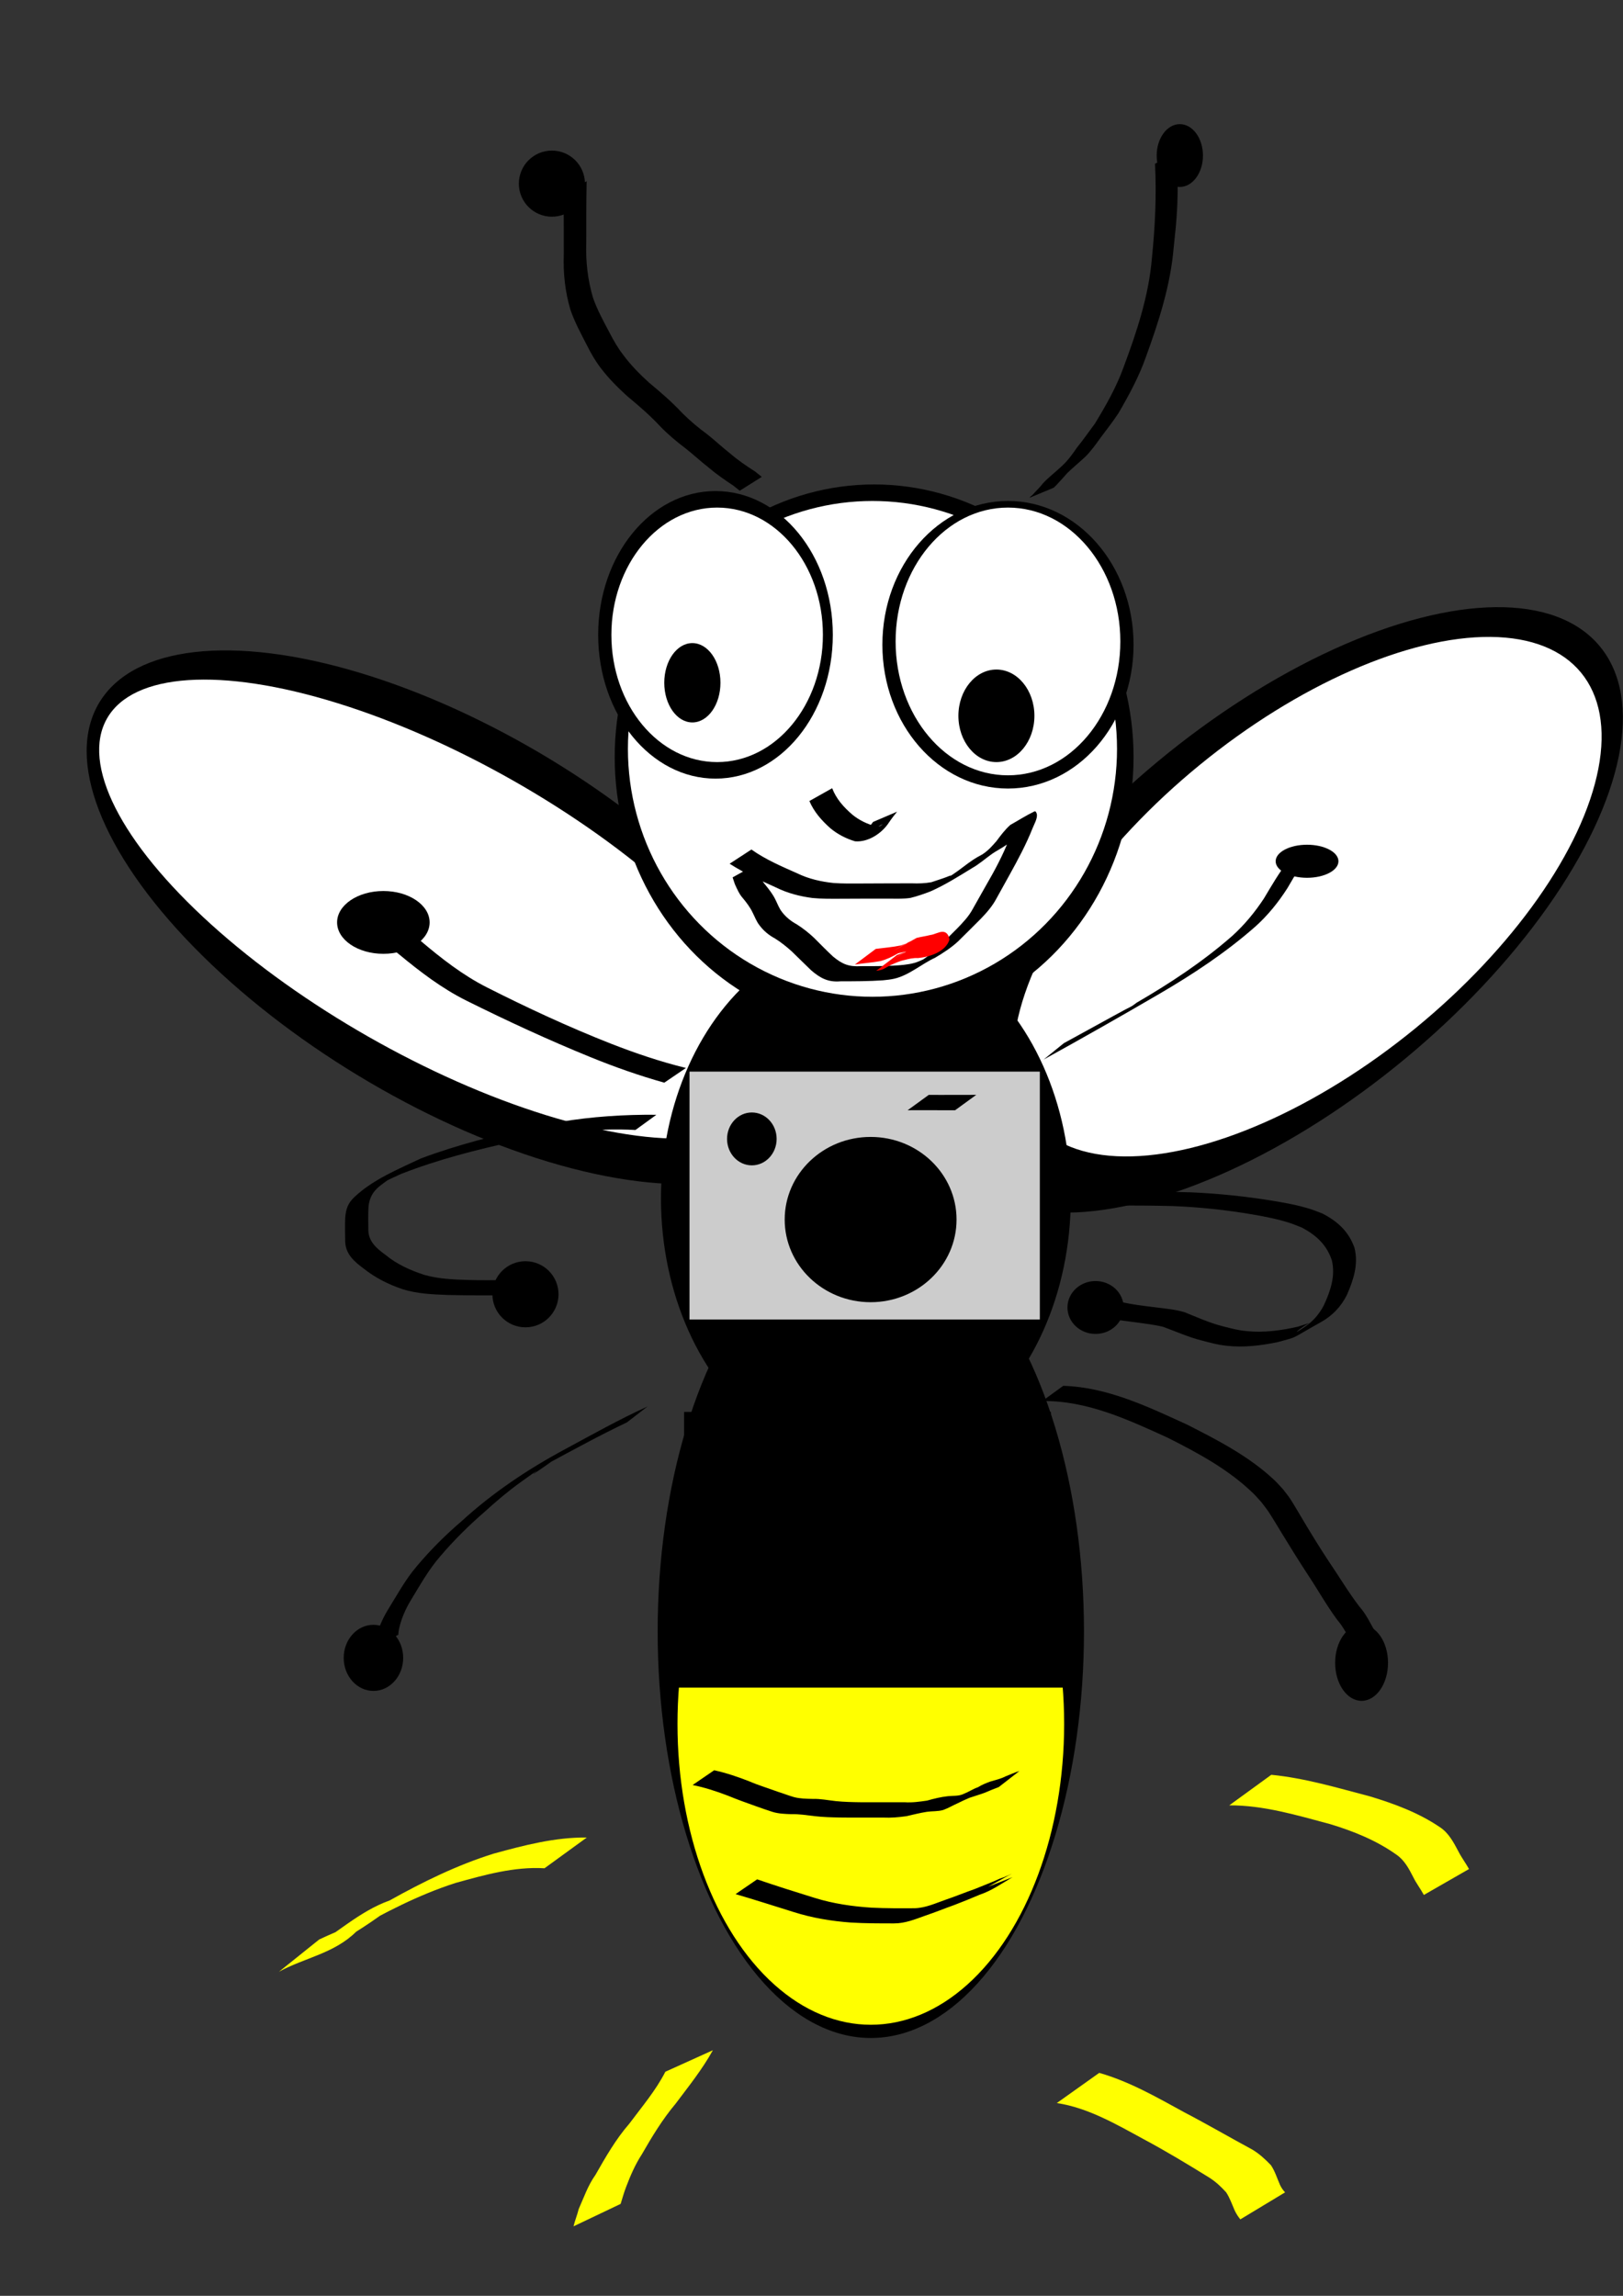 <?xml version="1.0" encoding="UTF-8" standalone="no"?>
<!-- Created with Inkscape (http://www.inkscape.org/) -->

<svg
   xmlns:dc="http://purl.org/dc/elements/1.1/"
   xmlns:cc="http://creativecommons.org/ns#"
   xmlns:rdf="http://www.w3.org/1999/02/22-rdf-syntax-ns#"
   xmlns:svg="http://www.w3.org/2000/svg"
   xmlns="http://www.w3.org/2000/svg"
   xmlns:sodipodi="http://sodipodi.sourceforge.net/DTD/sodipodi-0.dtd"
   xmlns:inkscape="http://www.inkscape.org/namespaces/inkscape"
   width="210mm"
   height="297mm"
   viewBox="0 0 744.094 1052.362"
   id="svg2"
   version="1.1"
   inkscape:version="0.91 r13725"
   sodipodi:docname="drawing.svg">
  <rect x="0" y="0" width="744.094" height="1052.362" fill="#333333" stroke="none"/>
  <defs
     id="defs4" />
  <sodipodi:namedview
     id="base"
     pagecolor="#ffffff"
     bordercolor="#666666"
     borderopacity="1.0"
     inkscape:pageopacity="0.0"
     inkscape:pageshadow="2"
     inkscape:zoom="0.66"
     inkscape:cx="419.71827"
     inkscape:cy="520"
     inkscape:document-units="px"
     inkscape:current-layer="layer20"
     showgrid="false"
     inkscape:window-width="1630"
     inkscape:window-height="1005"
     inkscape:window-x="0"
     inkscape:window-y="0"
     inkscape:window-maximized="1" />
  <g
     inkscape:groupmode="layer"
     id="layer6"
     inkscape:label="wing 1"
     sodipodi:insensitive="true">
    <ellipse
       style="fill:#000000;fill-opacity:1;stroke:none;stroke-width:0.1;stroke-miterlimit:4;stroke-dasharray:none"
       id="path4155"
       cx="396.026"
       cy="251.841"
       rx="190.152"
       ry="84.848"
       transform="matrix(0.855,0.518,-0.518,0.855,0,0)" />
    <ellipse
       style="fill:#000000;fill-opacity:1;stroke:none;stroke-width:0.1;stroke-miterlimit:4;stroke-dasharray:none"
       id="path4177"
       cx="186.379"
       cy="696.096"
       rx="189.394"
       ry="88.636"
       transform="matrix(0.77,-0.638,0.638,0.77,0,0)" />
  </g>
  <g
     inkscape:groupmode="layer"
     id="layer7"
     inkscape:label="wing 2"
     sodipodi:insensitive="true">
    <ellipse
       style="fill:#ffffff;fill-opacity:1;stroke:none;stroke-width:0.1;stroke-miterlimit:4;stroke-dasharray:none"
       id="path4180"
       cx="382.131"
       cy="261.87"
       rx="176.515"
       ry="67.424"
       transform="matrix(0.869,0.495,-0.495,0.869,0,0)" />
    <ellipse
       style="fill:#ffffff;fill-opacity:1;stroke:none;stroke-width:0.1;stroke-miterlimit:4;stroke-dasharray:none"
       id="path4182"
       cx="697.737"
       cy="-203.834"
       rx="78.03"
       ry="162.121"
       transform="matrix(0.633,0.774,-0.774,0.633,0,0)" />
  </g>
  <g
     inkscape:label="body 1"
     inkscape:groupmode="layer"
     id="layer1"
     sodipodi:insensitive="true">
    <ellipse
       style="fill:#000000;fill-opacity:1;stroke:none;stroke-width:0.1;stroke-miterlimit:4;stroke-dasharray:none"
       id="path4136"
       cx="399.242"
       cy="747.817"
       rx="97.727"
       ry="186.364" />
  </g>
  <g
     inkscape:groupmode="layer"
     id="layer2"
     inkscape:label="body 2"
     sodipodi:insensitive="true">
    <ellipse
       style="fill:#ffff00;fill-opacity:1;stroke:none;stroke-width:0.1;stroke-miterlimit:4;stroke-dasharray:none"
       id="path4139"
       cx="399.242"
       cy="790.241"
       rx="88.636"
       ry="137.879" />
  </g>
  <g
     inkscape:groupmode="layer"
     id="layer3"
     inkscape:label="body 3"
     style="display:inline"
     sodipodi:insensitive="true">
    <rect
       style="fill:#000000;fill-opacity:1;stroke:none;stroke-width:0.1;stroke-miterlimit:4;stroke-dasharray:none"
       id="rect4142"
       width="168.182"
       height="118.182"
       x="313.636"
       y="647.211" />
    <rect
       style="fill:#000000;fill-opacity:1;stroke:none;stroke-width:0.1;stroke-miterlimit:4;stroke-dasharray:none"
       id="rect4144"
       width="184.848"
       height="60.606"
       x="304.545"
       y="712.968" />
  </g>
  <g
     inkscape:groupmode="layer"
     id="layer4"
     inkscape:label="body 4"
     sodipodi:insensitive="true">
    <path
       style="fill:#000000;fill-opacity:1;stroke:none;stroke-width:0.1;stroke-miterlimit:4;stroke-dasharray:none"
       id="path4147"
       d="m 327.424,811.46 c 5.522,1.203 10.851,3.022 16.108,5.072 4.22,1.833 8.635,3.137 12.94,4.729 2.547,0.782 5.037,1.797 7.601,2.521 2.76,0.717 5.646,0.742 8.481,0.81 3.575,-0.115 7.086,0.622 10.629,1.006 3.767,0.39 7.554,0.472 11.338,0.52 3.289,0.022 6.579,0.016 9.868,0.011 3.444,0.004 6.889,0.007 10.333,-0.011 3.477,0.243 6.87,-0.249 10.297,-0.745 3.134,-0.888 6.295,-1.673 9.537,-2.023 2.514,-0.276 4.982,0.059 7.295,-1.075 2.261,-0.894 4.264,-2.267 6.567,-3.059 1.7,-1.089 3.594,-1.832 5.474,-2.541 2.357,-0.734 4.862,-1.236 7.053,-2.39 2.149,-0.81 4.226,-1.819 6.428,-2.479 0,0 -9.471,7.36 -9.471,7.36 l 0,0 c -2.142,0.798 -4.263,1.663 -6.358,2.573 -2.333,0.875 -4.735,1.534 -7.085,2.357 -1.854,0.797 -3.688,1.617 -5.486,2.534 -2.208,0.973 -4.281,2.233 -6.562,3.045 -2.43,0.702 -4.953,0.472 -7.446,0.832 -3.211,0.482 -6.334,1.322 -9.501,2.016 -3.465,0.486 -6.92,0.79 -10.424,0.629 -3.441,-0.015 -6.881,-0.008 -10.322,0.004 -3.286,10e-4 -6.572,0.014 -9.857,-0.043 -3.803,-0.07 -7.61,-0.179 -11.392,-0.621 -3.53,-0.405 -7.044,-1.006 -10.611,-0.9 -2.915,-0.102 -5.88,-0.188 -8.689,-1.055 -2.543,-0.832 -5.084,-1.684 -7.598,-2.599 -4.306,-1.541 -8.615,-3.071 -12.843,-4.823 -5.277,-2.025 -10.638,-3.782 -16.193,-4.884 0,0 9.887,-6.771 9.887,-6.771 z"
       inkscape:connector-curvature="0" />
    <path
       style="fill:#000000;fill-opacity:1;stroke:none;stroke-width:0.1;stroke-miterlimit:4;stroke-dasharray:none"
       id="path4149"
       d="m 347.121,861.46 c 8.738,2.993 17.548,5.777 26.373,8.503 8.511,2.647 17.304,3.915 26.17,4.488 6.587,0.319 13.185,0.289 19.778,0.252 4.974,-0.164 9.513,-2.302 14.134,-3.908 4.485,-1.53 8.874,-3.333 13.354,-4.905 3.854,-1.575 7.751,-3.064 11.546,-4.782 4.548,-1.349 11.827,-5.948 -5.426,3.759 0,0 11.166,-4.404 11.166,-4.404 l 0,0 c -5.605,3.287 -9.48,6.138 -15.104,8.063 -3.814,1.646 -7.68,3.185 -11.555,4.675 -4.46,1.599 -8.849,3.387 -13.339,4.893 -4.651,1.677 -9.308,3.589 -14.341,3.562 -6.579,-0.002 -13.162,0.004 -19.731,-0.389 -8.892,-0.649 -17.681,-2.094 -26.203,-4.794 -8.898,-2.764 -17.762,-5.638 -26.709,-8.242 0,0 9.887,-6.771 9.887,-6.771 z"
       inkscape:connector-curvature="0" />
  </g>
  <g
     inkscape:groupmode="layer"
     id="layer5"
     inkscape:label="body 5"
     sodipodi:insensitive="true">
    <ellipse
       style="fill:#000000;fill-opacity:1;stroke:none;stroke-width:0.1;stroke-miterlimit:4;stroke-dasharray:none"
       id="path4152"
       cx="396.97"
       cy="549.332"
       rx="93.939"
       ry="121.212" />
  </g>
  <g
     inkscape:groupmode="layer"
     id="layer8"
     inkscape:label="head 1"
     sodipodi:insensitive="true">
    <ellipse
       style="fill:#000000;fill-opacity:1;stroke:none;stroke-width:0.1;stroke-miterlimit:4;stroke-dasharray:none"
       id="path4185"
       cx="400.758"
       cy="347.059"
       rx="118.939"
       ry="125" />
  </g>
  <g
     inkscape:groupmode="layer"
     id="layer9"
     inkscape:label="head 2"
     sodipodi:insensitive="true">
    <ellipse
       style="fill:#ffffff;fill-opacity:1;stroke:none;stroke-width:0.1;stroke-miterlimit:4;stroke-dasharray:none"
       id="path4188"
       cx="400"
       cy="343.271"
       rx="112.121"
       ry="113.636" />
  </g>
  <g
     inkscape:groupmode="layer"
     id="layer10"
     inkscape:label="head 3"
     sodipodi:insensitive="true" />
  <g
     inkscape:groupmode="layer"
     id="layer11"
     inkscape:label="eyes 1"
     sodipodi:insensitive="true">
    <ellipse
       style="fill:#000000;fill-opacity:1;stroke:none;stroke-width:0.1;stroke-miterlimit:4;stroke-dasharray:none"
       id="path4211"
       cx="328.03"
       cy="290.999"
       rx="53.788"
       ry="65.909" />
    <ellipse
       style="fill:#000000;fill-opacity:1;stroke:none;stroke-width:0.1;stroke-miterlimit:4;stroke-dasharray:none"
       id="path4213"
       cx="462.121"
       cy="295.544"
       rx="57.576"
       ry="65.909" />
  </g>
  <g
     inkscape:groupmode="layer"
     id="layer12"
     inkscape:label="eyes 2"
     sodipodi:insensitive="true">
    <ellipse
       style="fill:#ffffff;fill-opacity:1;stroke:none;stroke-width:0.1;stroke-miterlimit:4;stroke-dasharray:none"
       id="path4216"
       cx="328.788"
       cy="290.999"
       rx="48.485"
       ry="58.333" />
    <ellipse
       style="fill:#ffffff;fill-opacity:1;stroke:none;stroke-width:0.1;stroke-miterlimit:4;stroke-dasharray:none"
       id="path4218"
       cx="462.121"
       cy="294.029"
       rx="51.515"
       ry="61.364" />
    <ellipse
       style="fill:#000000;fill-opacity:1;stroke:none;stroke-width:0.1;stroke-miterlimit:4;stroke-dasharray:none"
       id="path4220"
       cx="317.424"
       cy="312.968"
       rx="12.879"
       ry="18.182" />
    <ellipse
       style="fill:#000000;fill-opacity:1;stroke:none;stroke-width:0.1;stroke-miterlimit:4;stroke-dasharray:none"
       id="path4222"
       cx="456.818"
       cy="328.12"
       rx="17.424"
       ry="21.212" />
  </g>
  <g
     inkscape:groupmode="layer"
     id="layer13"
     inkscape:label="nose 1"
     sodipodi:insensitive="true">
    <path
       style="fill:#000000;fill-opacity:1;stroke:none;stroke-width:0.1;stroke-miterlimit:4;stroke-dasharray:none"
       id="path4225"
       d="m 381.523,361.304 c 1.868,4.901 5.288,8.687 9.19,12.065 3.267,2.685 7.067,4.477 11.149,5.491 0.383,-0.021 0.777,0.032 1.15,-0.062 0.327,-0.082 0.602,-0.302 0.904,-0.454 0.238,-0.179 0.974,-0.683 0.714,-0.538 -14.884,8.226 -11.109,7.434 -8.059,3.917 1.212,-1.676 2.446,-3.335 3.721,-4.964 0,0 10.996,-4.7 10.996,-4.7 l 0,0 c -1.292,1.592 -2.553,3.212 -3.699,4.914 -3.248,5.032 -9.594,9.199 -15.6,8.664 -4.141,-1.255 -7.993,-3.23 -11.329,-6.016 -3.98,-3.549 -7.468,-7.48 -9.579,-12.451 0,0 10.443,-5.865 10.443,-5.865 z"
       inkscape:connector-curvature="0" />
  </g>
  <g
     inkscape:groupmode="layer"
     id="layer14"
     inkscape:label="mouth 1"
     sodipodi:insensitive="true">
    <path
       style="fill:#000000;fill-opacity:1;stroke:none;stroke-width:0.1;stroke-miterlimit:4;stroke-dasharray:none"
       id="path4230"
       d="m 344.506,389.406 c 6.498,4.619 13.813,7.719 21.052,10.941 5.236,2.535 10.855,3.808 16.603,4.409 4.194,0.313 8.404,0.243 12.607,0.226 4.187,-0.023 8.373,-0.044 12.56,-0.053 3.591,-0.01 7.181,-0.017 10.772,-0.021 3.012,0.119 5.941,0.017 8.901,-0.513 3.015,-1.039 6.076,-1.919 9.004,-3.195 -3.564,2.339 9.711,-5.254 5.974,-3.094 -11.044,6.383 -11.41,6.643 -7.509,4.178 3.325,-1.874 6.291,-4.289 9.35,-6.553 4.945,-3.46 1.874,-1.37 12.974,-7.705 0.732,-0.418 2.982,-1.567 2.249,-1.152 -9.713,5.512 -12.172,7.413 -8.408,4.595 2.444,-1.614 4.36,-3.77 6.255,-5.969 1.943,-2.62 3.892,-5.226 6.347,-7.391 3.689,-2.064 7.261,-4.352 11.067,-6.192 0.562,-0.272 1.045,0.894 1.1,1.516 0.173,1.947 -1.317,4.487 -1.984,6.18 -2.921,7.36 -6.673,14.357 -10.501,21.278 -2.005,3.64 -4.008,7.28 -6.043,10.903 -1.879,3.567 -4.501,6.544 -7.274,9.429 -3.399,3.447 -6.856,6.837 -10.296,10.243 -3.187,2.959 -6.863,5.35 -10.6,7.551 -6.042,2.74 -11.895,8.038 -18.71,9.604 -1.814,0.417 -3.351,0.535 -5.203,0.744 -6.48,0.455 -12.982,0.436 -19.475,0.457 -5.733,0.474 -9.182,-1.443 -13.4,-5.021 -3.003,-2.894 -5.995,-5.802 -8.963,-8.73 -2.43,-2.202 -4.952,-4.194 -7.725,-5.937 -2.748,-1.464 -5.12,-3.433 -6.977,-5.925 -1.434,-1.772 -2.177,-3.917 -3.201,-5.909 -1.135,-2.382 -2.755,-4.524 -4.432,-6.549 -1.671,-1.835 -2.606,-4.078 -3.632,-6.294 -0.431,-1.077 -0.694,-2.191 -1.106,-3.274 0,0 10.487,-5.841 10.487,-5.841 l 0,0 c 0.417,1.06 0.689,2.135 1.074,3.206 0.977,2.127 1.843,4.289 3.439,6.055 1.706,2.111 3.425,4.285 4.607,6.74 0.991,1.934 1.679,4.025 3.071,5.748 1.796,2.363 4.094,4.161 6.693,5.59 2.835,1.789 5.436,3.853 7.891,6.141 2.928,2.913 5.805,5.88 8.834,8.69 4.306,3.532 7.218,4.69 12.896,4.366 6.47,0.005 12.96,0.042 19.405,-0.592 2.104,-0.304 3.09,-0.372 5.114,-0.944 4.181,-1.181 14.746,-7.512 -1.777,1.94 3.737,-2.166 7.413,-4.468 10.71,-7.274 3.441,-3.403 6.899,-6.788 10.31,-10.221 2.747,-2.819 5.463,-5.636 7.34,-9.133 2.103,-3.631 4.077,-7.335 6.186,-10.964 3.956,-6.787 7.671,-13.771 10.528,-21.097 2.914,-7.743 1.719,-5.624 11.693,-10.929 -2.727,1.797 -4.639,4.568 -6.511,7.187 -1.886,2.218 -3.635,4.546 -6.081,6.192 -3.569,2.597 -26.864,15.483 -5.439,3.331 0.508,-0.288 -0.971,0.651 -1.456,0.976 -3.104,2.182 -5.959,4.746 -9.276,6.61 -6.173,3.795 -12.358,7.69 -18.996,10.632 -2.999,1.167 -6.059,2.222 -9.184,2.992 -2.992,0.458 -5.99,0.377 -9.011,0.349 -3.577,-0.003 -7.155,-0.009 -10.732,-0.005 -4.186,0.01 -8.372,0.028 -12.558,0.054 -4.228,0.021 -8.466,0.051 -12.679,-0.353 -5.777,-0.759 -11.408,-2.197 -16.651,-4.811 -7.281,-3.29 -14.561,-6.554 -21.296,-10.902 0,0 9.992,-6.512 9.992,-6.512 z"
       inkscape:connector-curvature="0" />
  </g>
  <g
     inkscape:groupmode="layer"
     id="layer15"
     inkscape:label="tongue"
     sodipodi:insensitive="true">
    <path
       style="fill:#ff0000;fill-opacity:1;stroke:none;stroke-width:0.1;stroke-miterlimit:4;stroke-dasharray:none"
       id="path4233"
       d="m 401.522,434.953 c 3.901,-0.494 7.786,-0.807 11.638,-1.603 0.098,-0.038 2.714,-1.045 2.866,-1.123 0.392,-0.201 1.485,-0.944 1.102,-0.728 -3.074,1.734 -6.114,3.528 -9.177,5.284 -0.305,0.175 0.598,-0.372 0.906,-0.543 3.794,-2.117 7.598,-4.215 11.397,-6.322 2.093,-0.526 4.189,-0.787 6.277,-1.33 1.923,-0.214 3.64,-1.406 5.539,-1.469 2.055,-0.054 3.021,1.807 3.224,3.608 -1.705,5.479 -8.841,7.899 -14.387,8.44 -2.177,-0.132 -4.17,0.338 -6.25,0.892 -2.256,0.453 -4.342,1.472 -6.452,2.353 3.094,-1.756 6.185,-3.518 9.282,-5.268 0.345,-0.195 -0.68,0.408 -1.024,0.603 -3.789,2.143 -7.545,4.346 -11.377,6.411 -0.953,0.514 -2.35,0.678 -3.405,0.864 0,0 9.562,-7.262 9.562,-7.262 l 0,0 c 1.216,-0.312 4.662,-1.953 3.223,-1.079 -3.035,1.843 -6.136,3.577 -9.202,5.369 -0.341,0.2 0.686,-0.395 1.028,-0.592 3.775,-2.16 7.549,-4.321 11.324,-6.481 2.125,-0.927 4.315,-1.72 6.584,-2.217 2.099,-0.498 4.187,-0.675 6.339,-0.78 0.648,-0.104 2.482,-0.761 1.924,-0.415 -16.185,10.055 -11.43,6.978 -7.905,4.629 0.283,-1.433 -0.772,-2.161 -2.107,-1.856 -1.806,0.552 -3.598,1.143 -5.449,1.542 -2.056,0.511 -4.204,0.629 -6.173,1.464 3.077,-1.811 6.151,-3.627 9.231,-5.432 0.31,-0.182 -0.608,0.383 -0.919,0.563 -5.151,2.994 -9.772,6.566 -15.495,8.074 -3.883,0.728 -7.824,0.947 -11.722,1.587 0,0 9.597,-7.183 9.597,-7.183 z"
       inkscape:connector-curvature="0" />
  </g>
  <g
     inkscape:groupmode="layer"
     id="layer16"
     inkscape:label="sensors 1"
     sodipodi:insensitive="true">
    <path
       style="fill:#000000;fill-opacity:1;stroke:none;stroke-width:0.1;stroke-miterlimit:4;stroke-dasharray:none"
       id="path4236"
       d="m 268.961,83.099 c -0.195,9.344 -0.173,18.691 -0.176,28.036 -0.309,8.567 0.642,17.065 3.064,25.28 1.933,5.585 4.804,10.777 7.556,15.986 1.857,3.61 3.849,7.093 6.339,10.303 3.458,4.671 7.555,8.827 11.857,12.719 5.322,4.406 10.511,8.9 15.232,13.951 3.512,3.524 7.372,6.75 11.391,9.686 3.578,2.806 6.851,5.943 10.448,8.744 3.621,3.12 7.544,5.798 11.565,8.366 2.037,1.668 1.032,0.862 3.012,2.42 0,0 -10.099,6.349 -10.099,6.349 l 0,0 c -1.942,-1.552 -0.962,-0.773 -2.939,-2.335 -3.992,-2.649 -7.925,-5.36 -11.569,-8.482 -3.592,-2.797 -6.883,-5.913 -10.476,-8.697 -4.011,-3.049 -7.915,-6.295 -11.416,-9.922 -4.677,-5.045 -9.852,-9.504 -15.149,-13.885 -4.353,-3.949 -8.53,-8.135 -12.097,-12.818 -2.526,-3.274 -4.553,-6.815 -6.402,-10.511 -2.735,-5.309 -5.611,-10.581 -7.561,-16.245 -2.474,-8.334 -3.4,-16.973 -3.055,-25.664 -0.003,-9.285 0.02,-18.573 -0.176,-27.857 0,0 10.649,-5.426 10.649,-5.426 z"
       inkscape:connector-curvature="0" />
    <path
       style="fill:#000000;fill-opacity:1;stroke:none;stroke-width:0.1;stroke-miterlimit:4;stroke-dasharray:none"
       id="path4238"
       d="m 540.164,69.648 c -0.321,8.51 -0.057,17.036 -0.476,25.543 -0.354,7.189 -0.835,10.912 -1.573,18.109 -1.443,17.428 -6.843,34.068 -12.777,50.399 -3.188,9.04 -7.741,17.432 -12.549,25.682 -2.555,3.848 -5.377,7.522 -8.167,11.203 -2.219,3.092 -4.383,6.165 -7.105,8.839 -2.731,2.554 -5.641,4.918 -8.316,7.529 -1.554,1.846 -3.22,3.582 -4.847,5.361 -0.863,0.88 -0.428,0.458 -1.304,1.268 0,0 -11.106,4.616 -11.106,4.616 l 0,0 c 0.808,-0.913 0.363,-0.508 1.334,-1.219 1.603,-1.854 3.425,-3.477 4.906,-5.449 2.566,-2.735 5.576,-5.026 8.31,-7.583 2.844,-2.527 5.047,-5.538 7.18,-8.671 2.9,-3.587 5.543,-7.398 8.298,-11.096 5.02,-8.223 9.798,-16.596 13.094,-25.694 6.07,-16.246 11.601,-32.817 13.057,-50.22 1.457,-14.372 2.149,-28.754 1.412,-43.2 0,0 10.632,-5.417 10.632,-5.417 z"
       inkscape:connector-curvature="0" />
    <circle
       style="fill:#000000;fill-opacity:1;stroke:none;stroke-width:0.1;stroke-miterlimit:4;stroke-dasharray:none"
       id="path4240"
       cx="253.03"
       cy="84.18"
       r="15.152" />
    <ellipse
       style="fill:#000000;fill-opacity:1;stroke:none;stroke-width:0.1;stroke-miterlimit:4;stroke-dasharray:none"
       id="path4242"
       cx="540.909"
       cy="71.302"
       rx="10.606"
       ry="14.394" />
  </g>
  <g
     inkscape:groupmode="layer"
     id="layer17"
     inkscape:label="legs 1"
     sodipodi:insensitive="true">
    <path
       style="fill:#000000;fill-opacity:1;stroke:none;stroke-width:0.1;stroke-miterlimit:4;stroke-dasharray:none"
       id="path4245"
       d="m 304.553,496.278 c -11.494,-3.226 -22.709,-7.172 -33.76,-11.674 -19.296,-7.85 -38.199,-16.606 -56.85,-25.872 -11.3,-5.617 -21.28,-13.248 -30.948,-21.251 -5.16,-3.805 -9.058,-8.808 -12.476,-14.163 -1.312,-2.467 -0.72,-1.276 -1.792,-3.563 0,0 10.396,-5.867 10.396,-5.867 l 0,0 c 0.974,2.228 0.43,1.073 1.652,3.456 3.288,5.285 7.101,10.169 12.105,13.959 9.468,8.014 19.238,15.68 30.373,21.305 18.565,9.392 37.444,18.165 56.813,25.783 11.256,4.4 22.669,8.266 34.418,11.149 0,0 -9.932,6.739 -9.932,6.739 z"
       inkscape:connector-curvature="0" />
    <path
       style="fill:#000000;fill-opacity:1;stroke:none;stroke-width:0.1;stroke-miterlimit:4;stroke-dasharray:none"
       id="path4247"
       d="m 487.739,478.176 c 7.648,-4.225 15.342,-8.373 22.985,-12.61 9.641,-5.344 6.784,-3.28 10.44,-5.977 15.436,-8.972 30.329,-18.791 43.768,-30.571 5.636,-5.1 10.404,-10.894 14.566,-17.223 3.495,-5.826 6.863,-11.722 11.078,-17.067 0.515,-0.636 1.03,-1.272 1.546,-1.908 0,0 10.914,-4.65 10.914,-4.65 l 0,0 c -0.528,0.641 -1.056,1.282 -1.584,1.923 -4.39,5.207 -7.758,11.108 -11.182,16.973 -4.16,6.505 -8.933,12.443 -14.701,17.627 -13.565,11.944 -28.622,21.889 -44.223,30.979 -17.523,10.218 -35.153,20.23 -52.911,30.033 0,0 9.305,-7.528 9.305,-7.528 z"
       inkscape:connector-curvature="0" />
    <path
       style="fill:#000000;fill-opacity:1;stroke:none;stroke-width:0.1;stroke-miterlimit:4;stroke-dasharray:none"
       id="path4249"
       d="m 493.176,545.831 c 17.699,0.228 35.395,0.19 53.089,0.722 12.467,0.552 24.898,1.855 37.213,3.866 5.729,0.935 11.424,1.982 16.982,3.69 2.032,0.624 3.986,1.475 5.979,2.213 6.927,3.647 11.923,8.238 14.543,15.648 1.918,7.48 -0.446,14.716 -3.447,21.54 -2.661,5.413 -6.7,9.62 -11.97,12.551 -14.632,8.137 -9.71,6.373 -19.715,9.136 -7.735,1.592 -15.678,2.581 -23.572,1.676 -4.469,-0.513 -6.796,-1.256 -11.099,-2.353 -6.209,-1.52 -12.027,-4.201 -18.02,-6.353 -4.09,-0.994 -8.279,-1.426 -12.438,-2.036 -5.851,-0.802 -11.786,-1.309 -17.509,-2.83 -2.383,-0.678 -1.26,-0.265 -3.381,-1.209 0,0 9.945,-6.631 9.945,-6.631 l 0,0 c 2.01,0.812 0.935,0.437 3.236,1.092 5.692,1.421 11.534,2.054 17.345,2.777 4.261,0.551 8.59,0.915 12.719,2.167 5.808,2.321 11.519,4.947 17.614,6.464 4.37,1.084 6.381,1.743 10.928,2.199 7.849,0.787 15.738,-0.287 23.386,-2.021 9.369,-2.884 4.059,-1.806 -0.288,2.129 -1.144,1.035 2.706,-1.496 3.969,-2.381 3.549,-2.488 6.227,-5.704 8.24,-9.527 3.012,-6.506 5.422,-13.439 3.68,-20.664 -2.36,-7.096 -7.121,-11.472 -13.68,-14.972 -1.929,-0.735 -3.821,-1.578 -5.788,-2.204 -5.434,-1.729 -11.009,-2.827 -16.621,-3.792 -12.217,-2.1 -24.564,-3.414 -36.952,-3.892 -18.009,-0.437 -36.017,-0.252 -54.028,-0.003 0,0 9.638,-7.003 9.638,-7.003 z"
       inkscape:connector-curvature="0" />
    <path
       style="fill:#000000;fill-opacity:1;stroke:none;stroke-width:0.1;stroke-miterlimit:4;stroke-dasharray:none"
       id="path4255"
       d="m 487.463,635.236 c 20.195,0.622 38.736,9.52 56.765,17.779 13.984,7.089 28.425,14.529 39.959,25.383 1.387,1.305 2.624,2.76 3.935,4.14 1.087,1.432 2.248,2.811 3.262,4.296 1.318,1.929 5.265,8.693 6.362,10.524 3.676,6.133 7.4,12.205 11.336,18.175 4.761,6.94 9.035,14.202 14.151,20.893 3.059,3.434 5.028,7.63 7.25,11.615 0.373,0.61 0.747,1.219 1.12,1.829 0,0 -10.287,5.973 -10.287,5.973 l 0,0 c -0.38,-0.624 -0.761,-1.249 -1.141,-1.873 -2.188,-3.942 -4.151,-8.069 -7.123,-11.502 -5.017,-6.788 -9.108,-14.177 -13.795,-21.189 -3.914,-5.997 -7.679,-12.072 -11.416,-18.181 -1.014,-1.657 -5.164,-8.556 -6.402,-10.358 -0.994,-1.448 -2.114,-2.805 -3.171,-4.207 -1.264,-1.364 -2.457,-2.797 -3.792,-4.091 -11.25,-10.902 -25.377,-18.501 -39.237,-25.469 -18.157,-8.283 -36.989,-17.034 -57.386,-16.757 0,0 9.608,-6.98 9.608,-6.98 z"
       inkscape:connector-curvature="0" />
    <path
       style="fill:#000000;fill-opacity:1;stroke:none;stroke-width:0.1;stroke-miterlimit:4;stroke-dasharray:none"
       id="path4257"
       d="m 291.325,517.974 c -18.736,-1.051 -36.572,1.505 -54.905,5.081 -17.774,3.918 -35.538,8.391 -52.506,15.048 -4.72,2.174 -4.576,2.027 -8.942,4.327 -1.204,0.634 -4.755,2.65 -3.586,1.952 14.023,-8.367 5.139,-2.837 2.2,-0.29 -2.813,2.428 -4.19,5.165 -4.622,8.78 -0.235,3.625 -0.123,7.262 -0.096,10.892 0.065,5.364 3.792,8.475 7.804,11.404 5.27,4.344 11.259,7.034 17.669,9.156 6.538,1.912 13.364,2.173 20.124,2.395 5.784,0.149 11.57,0.094 17.356,0.061 1.907,-0.013 3.814,-0.024 5.721,-0.034 0,0 -9.654,7.019 -9.654,7.019 l 0,0 c -1.895,0.003 -3.791,0.006 -5.686,0.008 -5.754,0.004 -11.509,-0.026 -17.26,-0.186 -6.854,-0.264 -13.77,-0.576 -20.368,-2.639 -6.478,-2.213 -12.465,-5.17 -17.852,-9.471 -4.279,-3.157 -8.248,-6.588 -8.458,-12.294 -0.052,-3.664 -0.161,-7.333 0.009,-10.996 0.337,-4.105 1.239,-6.72 4.366,-9.626 8.562,-8.003 19.821,-12.565 30.297,-17.531 16.912,-6.362 34.525,-10.73 52.165,-14.537 3.908,-0.749 7.799,-1.594 11.725,-2.246 14.59,-2.423 29.329,-3.396 44.109,-3.253 0,0 -9.608,6.98 -9.608,6.98 z"
       inkscape:connector-curvature="0" />
    <path
       style="fill:#000000;fill-opacity:1;stroke:none;stroke-width:0.1;stroke-miterlimit:4;stroke-dasharray:none"
       id="path4259"
       d="m 287.408,652.004 c -12.484,5.941 -24.638,12.591 -36.8,19.168 0.619,-0.305 2.424,-1.31 1.858,-0.915 -18.931,13.231 4.32,-3.858 -13.875,9.226 -5.804,4.174 -11.179,8.753 -16.463,13.554 -7.244,6.269 -14.038,13.011 -20.247,20.302 -5.367,6.14 -9.333,13.308 -13.558,20.239 -2.48,4.099 -4.385,8.505 -5.406,13.187 -0.265,1.782 -0.165,0.913 -0.309,2.606 0,0 -10.725,5.359 -10.725,5.359 l 0,0 c 0.13,-1.782 0.048,-0.862 0.254,-2.758 1.033,-4.834 2.917,-9.409 5.458,-13.654 4.303,-6.925 8.183,-14.195 13.511,-20.41 6.221,-7.416 13.074,-14.25 20.434,-20.542 14.394,-13.191 30.584,-23.99 47.795,-33.221 12.38,-6.689 24.706,-13.597 37.51,-19.427 0,0 -9.438,7.287 -9.438,7.287 z"
       inkscape:connector-curvature="0" />
    <ellipse
       style="fill:#000000;fill-opacity:1;stroke:none;stroke-width:0.1;stroke-miterlimit:4;stroke-dasharray:none"
       id="path4261"
       cx="171.212"
       cy="759.938"
       rx="13.636"
       ry="15.152" />
    <ellipse
       style="fill:#000000;fill-opacity:1;stroke:none;stroke-width:0.1;stroke-miterlimit:4;stroke-dasharray:none"
       id="path4263"
       cx="624.242"
       cy="762.211"
       rx="12.121"
       ry="17.424" />
    <ellipse
       style="fill:#000000;fill-opacity:1;stroke:none;stroke-width:0.1;stroke-miterlimit:4;stroke-dasharray:none"
       id="path4265"
       cx="502.273"
       cy="599.332"
       rx="12.879"
       ry="12.121" />
    <circle
       style="fill:#000000;fill-opacity:1;stroke:none;stroke-width:0.1;stroke-miterlimit:4;stroke-dasharray:none"
       id="path4267"
       cx="240.909"
       cy="593.271"
       r="15.152" />
    <ellipse
       style="fill:#000000;fill-opacity:1;stroke:none;stroke-width:0.1;stroke-miterlimit:4;stroke-dasharray:none"
       id="path4269"
       cx="175.758"
       cy="422.817"
       rx="21.212"
       ry="14.394" />
    <ellipse
       style="fill:#000000;fill-opacity:1;stroke:none;stroke-width:0.1;stroke-miterlimit:4;stroke-dasharray:none"
       id="path4271"
       cx="599.242"
       cy="394.786"
       rx="14.394"
       ry="7.576" />
  </g>
  <g
     inkscape:groupmode="layer"
     id="layer18"
     inkscape:label="camera 1"
     sodipodi:insensitive="true">
    <rect
       style="fill:#cccccc;fill-opacity:1;stroke:none;stroke-width:0.1;stroke-miterlimit:4;stroke-dasharray:none"
       id="rect4274"
       width="160.606"
       height="113.636"
       x="316.121"
       y="491.211" />
  </g>
  <g
     inkscape:groupmode="layer"
     id="layer19"
     inkscape:label="camera 2"
     sodipodi:insensitive="true">
    <ellipse
       style="fill:#000000;fill-opacity:1;stroke:none;stroke-width:0.1;stroke-miterlimit:4;stroke-dasharray:none"
       id="path4277"
       cx="399.152"
       cy="559.029"
       rx="39.394"
       ry="37.879" />
    <ellipse
       style="fill:#000000;fill-opacity:1;stroke:none;stroke-width:0.1;stroke-miterlimit:4;stroke-dasharray:none"
       id="path4279"
       cx="344.697"
       cy="522.059"
       rx="11.364"
       ry="12.121" />
    <path
       style="fill:#000000;fill-opacity:1;stroke:none;stroke-width:0.1;stroke-miterlimit:4;stroke-dasharray:none"
       id="path4281"
       d="m 425.815,501.869 c 3.585,0.04 7.17,0.015 10.755,0.009 2.542,-0.001 5.084,-0.02 7.626,-0.01 1.13,-0.002 2.26,-0.002 3.389,-0.006 0,0 -9.719,7.061 -9.719,7.061 l 0,0 c -1.124,-0.005 -2.248,-0.004 -3.373,-0.006 -2.532,0.01 -5.065,-0.009 -7.597,-0.01 -3.593,-0.006 -7.187,-0.031 -10.78,0.009 0,0 9.699,-7.047 9.699,-7.047 z"
       inkscape:connector-curvature="0" />
  </g>
  <g
     inkscape:groupmode="layer"
     id="layer20"
     inkscape:label="light 1">
    <path
       style="fill:#ffff00;fill-opacity:1;stroke:none;stroke-width:0.1;stroke-miterlimit:4;stroke-dasharray:none"
       id="path4286"
       d="m 249.638,856.379 c -13.948,-0.821 -27.539,3.066 -40.834,6.747 -16.91,5.457 -32.687,13.64 -48.042,22.455 30.795,-19.349 9.818,-4.583 2.504,-0.101 -10.058,9.977 -23.68,11.919 -35.383,18.345 0,0 18.458,-14.796 18.458,-14.796 l 0,0 c 8.779,-4.189 32.215,-13.928 -5.226,4.975 12.757,-7.209 23.391,-17.822 37.509,-22.864 15.243,-8.51 30.968,-16.245 47.681,-21.463 13.989,-3.83 28.105,-7.543 42.731,-7.393 0,0 -19.399,14.094 -19.399,14.094 z"
       inkscape:connector-curvature="0" />
    <path
       style="fill:#ffff00;fill-opacity:1;stroke:none;stroke-width:0.1;stroke-miterlimit:4;stroke-dasharray:none"
       id="path4288"
       d="m 326.831,939.794 c -4.841,8.752 -11.12,16.56 -17.105,24.532 -5.995,7.125 -10.802,15.068 -15.421,23.118 -3.094,4.742 -5.307,9.885 -7.307,15.149 -0.948,2.502 -1.659,5.087 -2.46,7.639 0,0 -21.594,10.284 -21.594,10.284 l 0,0 c 0.64,-2.683 1.719,-5.24 2.369,-7.925 2.381,-5.308 4.245,-10.859 7.677,-15.647 4.653,-8.156 9.322,-16.355 15.519,-23.47 5.767,-7.756 12.117,-15.169 16.542,-23.825 0,0 21.779,-9.854 21.779,-9.854 z"
       inkscape:connector-curvature="0" />
    <path
       style="fill:#ffff00;fill-opacity:1;stroke:none;stroke-width:0.1;stroke-miterlimit:4;stroke-dasharray:none"
       id="path4290"
       d="m 503.959,950.172 c 13.822,3.931 26.503,11.23 39.05,18.097 10.48,5.468 20.693,11.425 31.091,17.041 3.242,1.924 5.983,4.463 8.573,7.166 1.865,2.743 2.826,6.002 4.158,9.034 0.61,1.284 1.365,2.41 2.345,3.427 0,0 -20.529,12.386 -20.529,12.386 l 0,0 c -1.031,-1.279 -1.903,-2.62 -2.596,-4.12 -1.216,-2.781 -2.226,-5.722 -3.885,-8.26 -2.327,-2.575 -4.864,-4.955 -7.819,-6.807 -9.89,-6.119 -19.841,-12.131 -30.102,-17.617 -12.526,-6.806 -25.449,-14.373 -39.73,-16.514 0,0 19.444,-13.833 19.444,-13.833 z"
       inkscape:connector-curvature="0" />
    <path
       style="fill:#ffff00;fill-opacity:1;stroke:none;stroke-width:0.1;stroke-miterlimit:4;stroke-dasharray:none"
       id="path4292"
       d="m 582.844,813.541 c 15.426,1.498 30.411,6.004 45.358,9.927 11.146,3.382 22.16,7.45 31.841,14.017 4.11,2.64 6.378,7.011 8.606,11.205 1.418,2.804 3.324,5.3 4.842,8.045 0,0 -20.706,11.885 -20.706,11.885 l 0,0 c -1.485,-2.78 -3.43,-5.269 -4.824,-8.103 -1.994,-3.898 -4.05,-7.84 -7.758,-10.38 -9.187,-6.522 -19.669,-10.755 -30.42,-14.002 -15.105,-4.029 -30.448,-8.679 -46.216,-8.588 0,0 19.277,-14.005 19.277,-14.005 z"
       inkscape:connector-curvature="0" />
  </g>
</svg>
